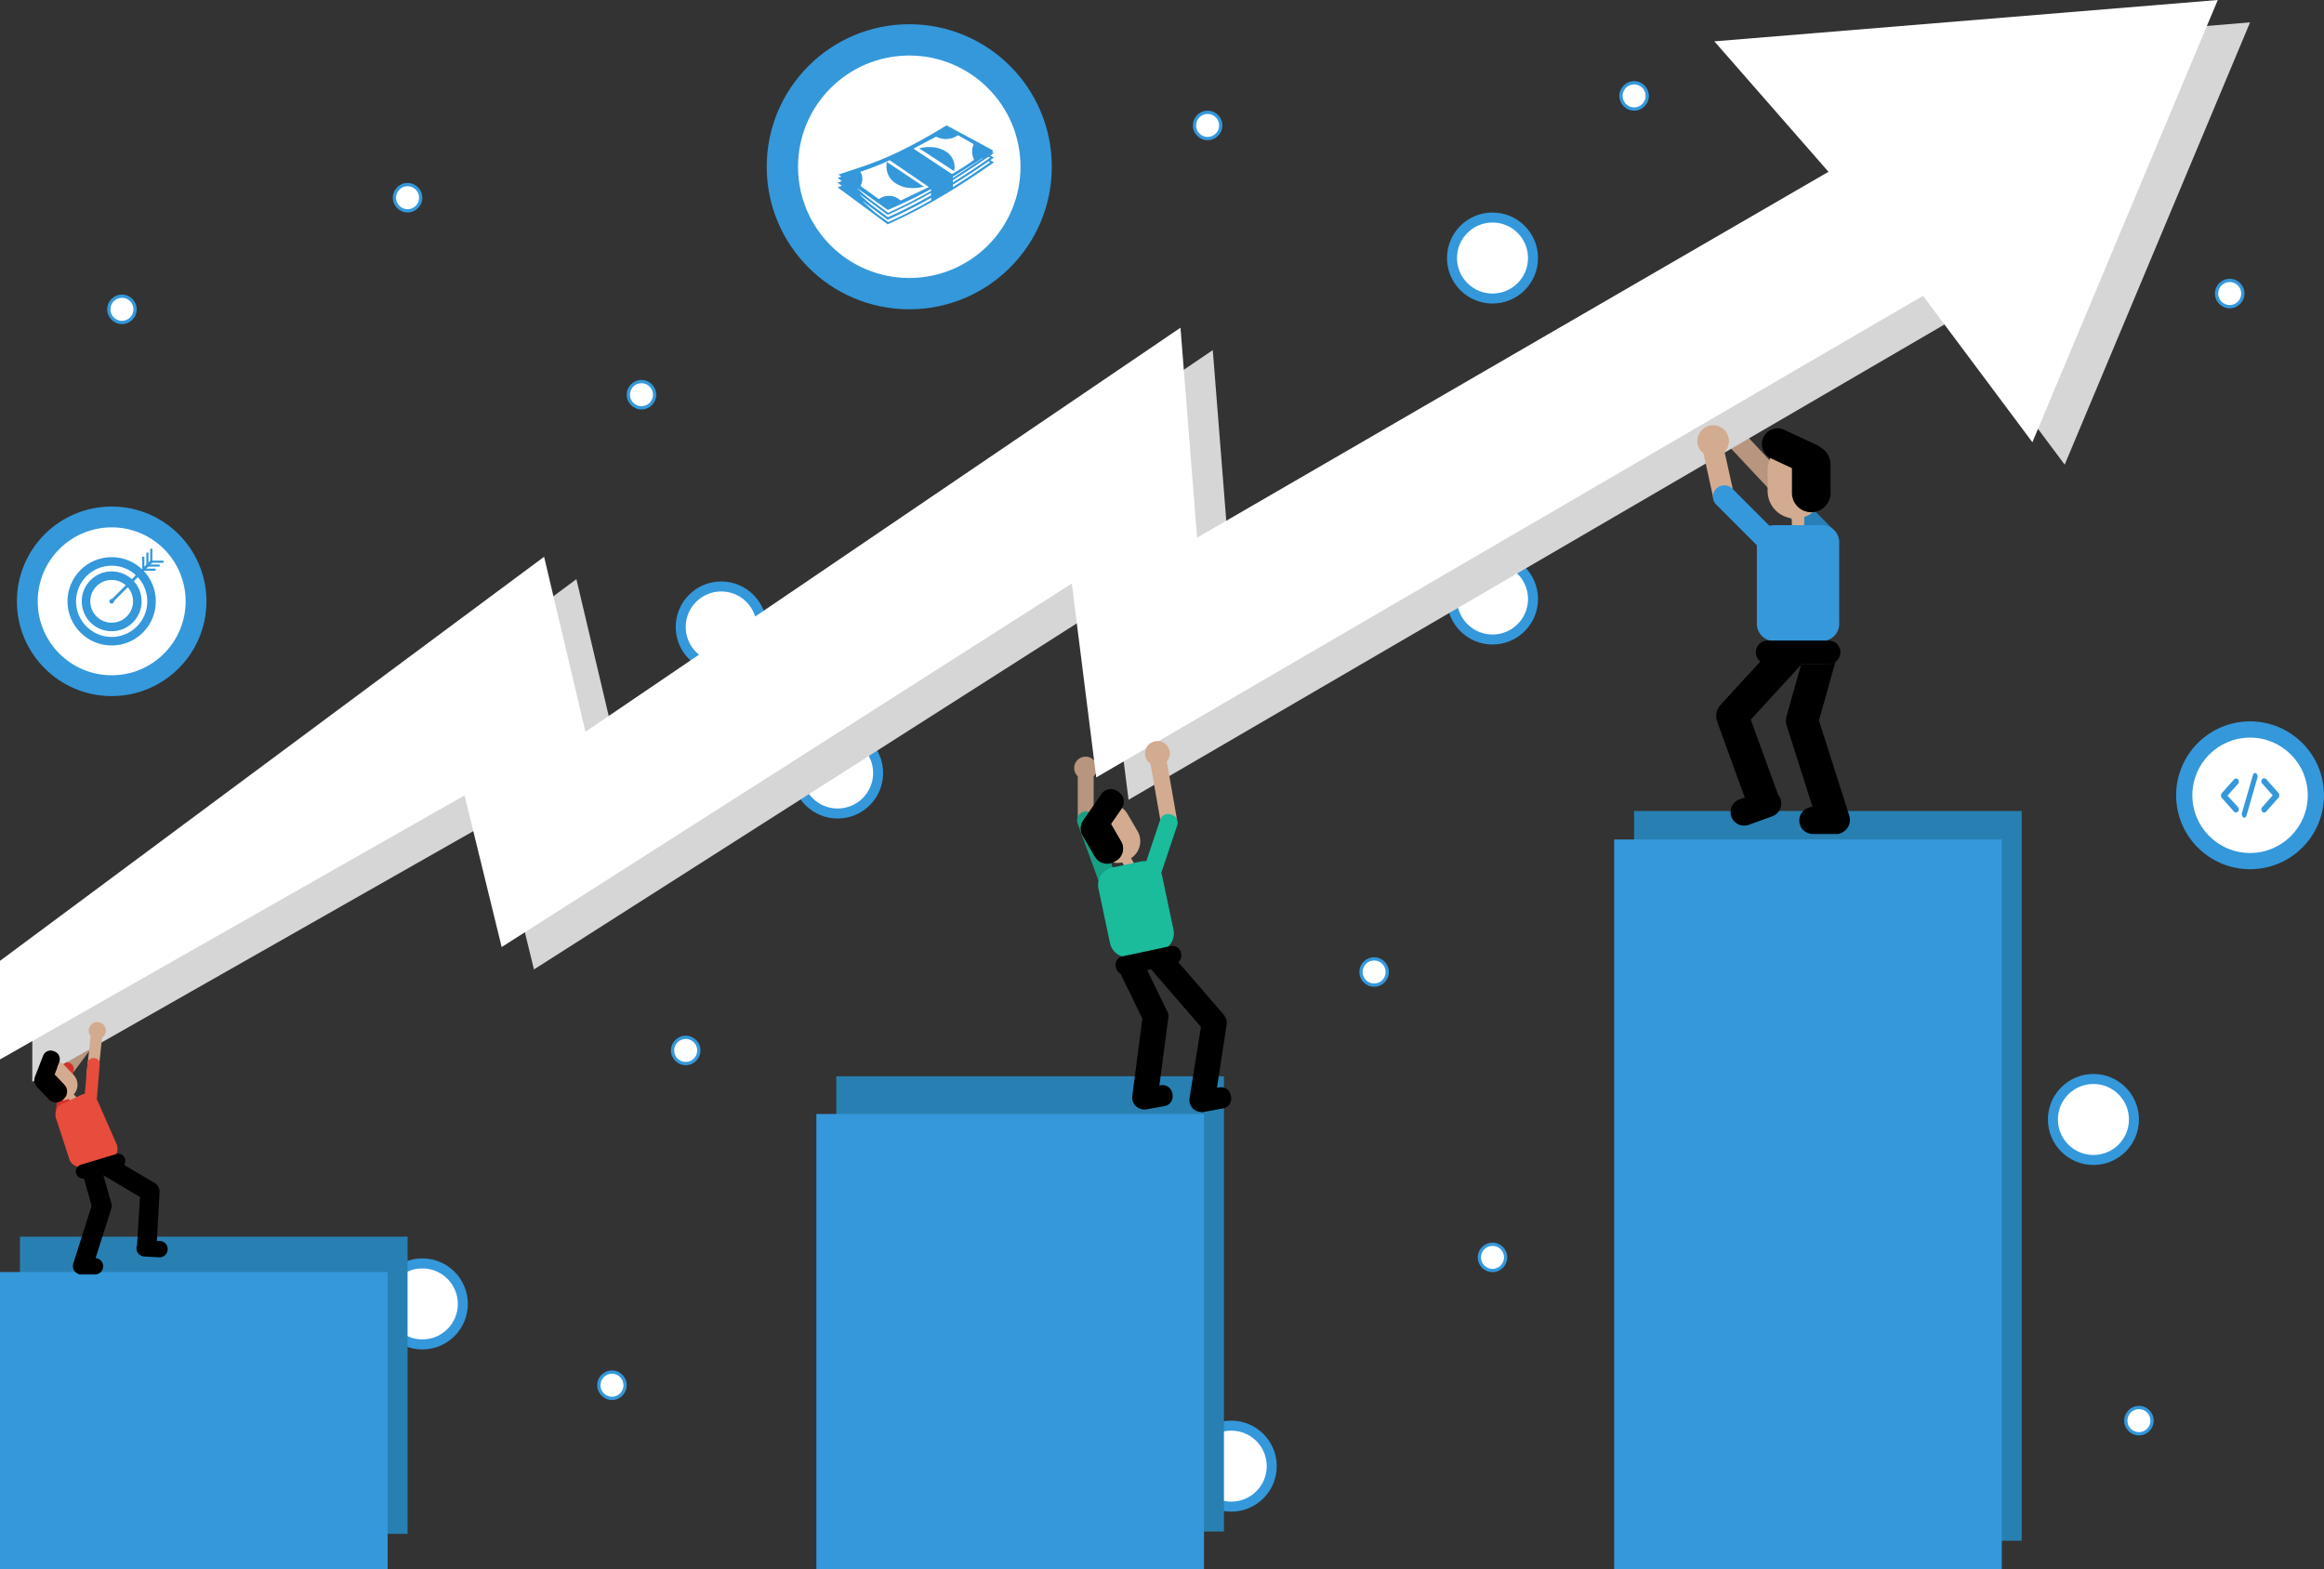 <svg xmlns="http://www.w3.org/2000/svg" viewBox="0 0 816.02 551.06"><rect x="0" y="0" width="816.02" height="551.06" fill="#333333" stroke="none"/><defs><style>.cls-1{fill:#3498db;}.cls-13,.cls-14,.cls-2{fill:#fff;}.cls-3{fill:#b7957e;}.cls-4{fill:#d6d6d6;}.cls-5{fill:#16a085;}.cls-6{fill:#d3ab90;}.cls-7{fill:#1abc9c;}.cls-8{fill:#2880b2;}.cls-9{fill:#2980b9;}.cls-10{fill:#d1342c;}.cls-11,.cls-15{fill:none;}.cls-12{fill:#e74c3c;}.cls-13,.cls-14,.cls-15{stroke:#3498db;stroke-miterlimit:10;}.cls-13{stroke-width:3px;}.cls-15{stroke-width:0.75px;}</style></defs><title>2-sm</title><g id="Layer_2" data-name="Layer 2"><g id="Layer_2-2" data-name="Layer 2"><circle class="cls-1" cx="432.32" cy="514.86" r="15.98"/><circle class="cls-2" cx="432.32" cy="514.86" r="12.47"/><circle class="cls-1" cx="735.06" cy="393.12" r="15.98"/><circle class="cls-2" cx="735.06" cy="393.12" r="12.47"/><circle class="cls-1" cx="148.29" cy="457.89" r="15.98"/><circle class="cls-2" cx="148.29" cy="457.89" r="12.47"/><circle class="cls-1" cx="294.11" cy="271.45" r="15.98"/><circle class="cls-2" cx="294.11" cy="271.45" r="12.47"/><circle class="cls-1" cx="524.06" cy="210.35" r="15.98"/><circle class="cls-2" cx="524.06" cy="210.35" r="12.47"/><circle class="cls-1" cx="524.06" cy="90.61" r="15.98"/><circle class="cls-2" cx="524.06" cy="90.61" r="12.47"/><circle class="cls-1" cx="253.24" cy="220.17" r="15.98"/><circle class="cls-2" cx="253.24" cy="220.17" r="12.47"/><circle class="cls-1" cx="143.11" cy="69.43" r="5.18"/><circle class="cls-2" cx="143.11" cy="69.43" r="4.04"/><circle class="cls-1" cx="42.82" cy="108.62" r="5.18"/><circle class="cls-2" cx="42.82" cy="108.62" r="4.04"/><circle class="cls-1" cx="482.49" cy="341.33" r="5.18"/><circle class="cls-2" cx="482.49" cy="341.33" r="4.04"/><circle class="cls-1" cx="524.06" cy="441.55" r="5.18"/><circle class="cls-2" cx="524.06" cy="441.55" r="4.04"/><circle class="cls-1" cx="751.04" cy="498.88" r="5.18"/><circle class="cls-2" cx="751.04" cy="498.88" r="4.04"/><circle class="cls-1" cx="240.77" cy="368.88" r="5.18"/><circle class="cls-2" cx="240.77" cy="368.88" r="4.04"/><circle class="cls-1" cx="225.24" cy="138.61" r="5.18"/><circle class="cls-2" cx="225.24" cy="138.61" r="4.04"/><circle class="cls-1" cx="424.03" cy="44.05" r="5.18"/><circle class="cls-2" cx="424.03" cy="44.05" r="4.04"/><circle class="cls-1" cx="573.78" cy="33.68" r="5.18"/><circle class="cls-2" cx="573.78" cy="33.68" r="4.04"/><circle class="cls-1" cx="782.91" cy="103.08" r="5.18"/><circle class="cls-2" cx="782.91" cy="103.08" r="4.04"/><circle class="cls-1" cx="214.88" cy="486.44" r="5.18"/><circle class="cls-2" cx="214.88" cy="486.44" r="4.04"/><path id="Rectangle_631" data-name="Rectangle 631" class="cls-3" d="M606.18,150.58h0a3.54,3.54,0,0,1,5,.16l14.69,15.68a3.53,3.53,0,0,1-.16,5h0a3.53,3.53,0,0,1-5-.16L606,155.58A3.53,3.53,0,0,1,606.18,150.58Z"/><path class="cls-3" d="M385.18,269.8a4,4,0,1,0-6.75,2.81v14.66a2.79,2.79,0,0,0,2.79,2.79h0a2.79,2.79,0,0,0,2.79-2.79V272.61A4,4,0,0,0,385.18,269.8Z"/><path class="cls-3" d="M33.22,367.91a2.77,2.77,0,1,0-4.95-1.24l-6.12,8.22a2,2,0,0,0,.4,2.73h0a2,2,0,0,0,2.73-.4L31.4,369A2.77,2.77,0,0,0,33.22,367.91Z"/><polygon class="cls-4" points="11.34 345.27 202.39 203.38 216.91 264.83 425.84 122.94 431.67 196.68 653.37 68.19 613.3 22.39 790.06 7.86 724.97 163.16 686.57 111.73 396.26 280.86 387.68 212.79 187.49 340.43 174.46 287.17 11.34 379.9 11.34 345.27"/><polygon class="cls-2" points="0 337.41 191.05 195.52 205.57 256.97 414.5 115.08 420.33 188.81 642.03 60.33 601.96 14.52 778.72 0 713.63 155.3 675.23 103.87 384.92 273 376.34 204.93 176.15 332.57 163.12 279.31 0 372.04 0 337.41"/><rect id="Rectangle_646" data-name="Rectangle 646" class="cls-5" x="382.03" y="284.23" width="6.28" height="28.78" rx="3.14" transform="translate(-78.9 149.75) rotate(-20)"/><g id="Group_650" data-name="Group 650"><g id="Group_648" data-name="Group 648"><path id="Path_236" data-name="Path 236" class="cls-6" d="M397.14,301.35l.79,1.37a1.59,1.59,0,0,1-.56,2.17h0l-.22.13a1.61,1.61,0,0,1-2.19-.58l-.92-1.6a7.09,7.09,0,0,1-3.24,0l.4-.2.68-.4a4.71,4.71,0,0,0,1.25-1h0a5,5,0,0,0,.55-5.73l-3.6-6.2,3.85-5.54.05-.07a6.74,6.74,0,0,1,1.93,2.15l3.5,6A7.06,7.06,0,0,1,397.14,301.35Z"/></g><g id="Group_649" data-name="Group 649"><path id="Path_237" data-name="Path 237" d="M393.66,295.53a4.77,4.77,0,0,1,.6,3.28,4.88,4.88,0,0,1-1.15,2.45h0a4.7,4.7,0,0,1-1.24,1l-.69.4a2.81,2.81,0,0,1-.39.19,5,5,0,0,1-6.37-2l-4.3-7.43a4.94,4.94,0,0,1,.32-5.45l0,0a2.8,2.8,0,0,1,.25-.41l6.06-8.74a4,4,0,0,1,5.6-1h0l.53.37a4,4,0,0,1,1.06,5.53l0,.07-3.85,5.55Z"/></g></g><g id="Group_651" data-name="Group 651"><path id="Path_239" data-name="Path 239" class="cls-6" d="M410.78,290.32a2.89,2.89,0,0,1-3.35-2.35h0l-3.48-19.8a4.35,4.35,0,1,1,6.25-1.46,4.25,4.25,0,0,1-.5.7L413.13,287a2.87,2.87,0,0,1-2.33,3.34Z"/></g><path id="Path_240" data-name="Path 240" class="cls-7" d="M413.35,289.85l-5.59,16.66a5.91,5.91,0,0,1,.24.82l4.05,19.16a6.22,6.22,0,0,1-4.79,7.38L397.14,336a6.25,6.25,0,0,1-7.39-4.8l-4.05-19.17a6.24,6.24,0,0,1,4.8-7.38l10.12-2.14a5.94,5.94,0,0,1,1.88-.1l4.9-14.58a2.9,2.9,0,0,1,3.66-1.85l0,0,.43.14A2.9,2.9,0,0,1,413.35,289.85Z"/><rect class="cls-8" x="293.65" y="377.95" width="136.11" height="159.86"/><rect class="cls-1" x="286.65" y="391.19" width="136.11" height="159.86"/><rect class="cls-8" x="7" y="434.27" width="136.11" height="104.35"/><rect class="cls-1" y="446.7" width="136.11" height="104.35"/><rect class="cls-8" x="573.78" y="284.8" width="136.11" height="256.25"/><rect class="cls-1" x="566.78" y="294.8" width="136.11" height="256.25"/><path id="Path_219" data-name="Path 219" d="M646.05,292.71l-.53.16h-8.89a4.75,4.75,0,0,1-.19-9.5l-9.07-28.5a5.44,5.44,0,0,1-.23-2.23c0-.13,0-.26,0-.39a4,4,0,0,1,.17-.78l5.09-18.05h0l.06-.22h9.58a4.15,4.15,0,0,0,2.43-.79L638.69,253l10.08,31.68.54,1.69a5,5,0,0,1-3.25,6.31Z"/><path id="Rectangle_645" data-name="Rectangle 645" class="cls-9" d="M644,191.88h0a4,4,0,0,1-5.64,0l-14.6-14.6a4,4,0,0,1,0-5.64h0a4,4,0,0,1,5.64,0l14.6,14.6A4,4,0,0,1,644,191.88Z"/><path id="Path_227" data-name="Path 227" class="cls-6" d="M606,177.8a3.7,3.7,0,0,1-4.39-2.8l-3.46-15.74a5.54,5.54,0,1,1,7.4-.56l3.25,14.71A3.69,3.69,0,0,1,606,177.8Z"/><path id="Path_228" data-name="Path 228" class="cls-6" d="M640,165v7.43a9.68,9.68,0,0,1-6.48,9.13v2.38a2.18,2.18,0,0,1-4.36,0V182a9.65,9.65,0,0,1-8.5-9.6V165a9.67,9.67,0,1,1,19.34,0Z"/><path id="Path_229" data-name="Path 229" class="cls-1" d="M645.8,190.43v28.65a6,6,0,0,1-6,6H622.88a6,6,0,0,1-6-6h0V191.47l-14-14a4,4,0,1,1,5.55-5.74l.09.1,12.8,12.81a5.15,5.15,0,0,1,1.56-.21H639.8A6,6,0,0,1,645.8,190.43Z"/><path id="Path_231" data-name="Path 231" d="M646.2,229.1a4.12,4.12,0,0,1-4.12,4.1h-9.57l-.06.22h0l-17.7,19.3,9.64,26.49a4.64,4.64,0,0,1,.77,1.35,4.76,4.76,0,0,1-2.85,6.09l-8.29,3a4.76,4.76,0,0,1-3.35-8.91l.1,0,1.86-.68-9.35-25.71a4.76,4.76,0,0,1-.23-.82h0a5.64,5.64,0,0,1,1.06-6l14-15.24a4.05,4.05,0,0,1-1.57-3.22,4.09,4.09,0,0,1,4.09-4.11h21.5a4.11,4.11,0,0,1,4.12,4.11Z"/><path id="Path_232" data-name="Path 232" d="M642.76,163.06V173a6.78,6.78,0,0,1-13.56.21v-8.81l-7.38-3.46a5.52,5.52,0,0,1,4.69-10L638,156.3a5.16,5.16,0,0,1,1.23.79h0a6.94,6.94,0,0,1,3.53,6Z"/><rect id="Rectangle_646-2" data-name="Rectangle 646" class="cls-10" x="12.64" y="380.93" width="20.12" height="4.39" rx="2.2" transform="translate(-360.16 356.2) rotate(-82.59)"/><g id="Group_650-2" data-name="Group 650"><g id="Group_648-2" data-name="Group 648"><path id="Path_236-2" data-name="Path 236" class="cls-6" d="M25.89,384.31l.76.8a1.1,1.1,0,0,1,0,1.56h0l-.12.13a1.13,1.13,0,0,1-1.58,0l-.89-.94a4.8,4.8,0,0,1-2.2.54l.24-.19.4-.38a3.74,3.74,0,0,0,.68-.9h0a3.4,3.4,0,0,0,.38-1.85,3.33,3.33,0,0,0-.94-2.13l-3.45-3.63,1.71-4.4s0,0,0-.06A4.94,4.94,0,0,1,22.53,374l3.36,3.53A5,5,0,0,1,25.89,384.31Z"/></g><g id="Group_649-2" data-name="Group 649"><path id="Path_237-2" data-name="Path 237" d="M22.58,380.91a3.48,3.48,0,0,1,.56,4h0a3.56,3.56,0,0,1-.68.9l-.4.38-.24.2a3.46,3.46,0,0,1-4.65-.32L13,381.71a3.46,3.46,0,0,1-.66-3.76s0,0,0,0a2.83,2.83,0,0,1,.11-.31l2.7-6.93a2.8,2.8,0,0,1,3.64-1.6h0l.42.16a2.83,2.83,0,0,1,1.62,3.59s0,0,0,.06l-1.71,4.39Z"/></g></g><g id="Group_647" data-name="Group 647"><path id="Path_235" data-name="Path 235" d="M429.5,389.23l-5.46,1-1.72.34a5,5,0,0,1-.56-.06l-.66-.1a4.15,4.15,0,0,1-2.78-1.8,4.09,4.09,0,0,1-.64-2.94l4-25.07-17.5-20.23-1.39.3,6.61,13.58.52,1.05a4.49,4.49,0,0,1,.32.89s0,0,0,0a4,4,0,0,1,0,1.09l-.15,1.14-3,22.78.53-.1a3.46,3.46,0,0,1,4,2.78v0l.11.54a3.5,3.5,0,0,1-2.8,4l-5.09.91-1.58.29-.46,0-.65-.08a4.15,4.15,0,0,1-3.57-4.64l.05-.44,3.49-26.77-7.6-15.58a1.89,1.89,0,0,1-.11-.25,3,3,0,0,1-1.53-2l-.11-.47a3,3,0,0,1,2.31-3.55l17-3.61a3,3,0,0,1,3.55,2.31l.1.47a3,3,0,0,1-1,2.87l16.05,18.54c.07.09.11.17.17.26l.05.09a4.1,4.1,0,0,1,.71,2.92.31.31,0,0,0,0,.1l-.05.34L427.31,382l.78-.14a3.45,3.45,0,0,1,4.06,2.74h0l.11.54A3.49,3.49,0,0,1,429.5,389.23Z"/><g id="Group_646" data-name="Group 646"><line id="Line_81" data-name="Line 81" class="cls-11" x1="424.03" y1="390.28" x2="422.32" y2="390.61"/></g></g><g id="Group_651-2" data-name="Group 651"><path id="Path_239-2" data-name="Path 239" class="cls-6" d="M32.13,380a2,2,0,0,1-1.8-2.22h0l1.5-14a3,3,0,1,1,4.48.22,2.45,2.45,0,0,1-.47.38l-1.48,13.8a2,2,0,0,1-2.22,1.8Z"/></g><path id="Path_240-2" data-name="Path 240" class="cls-12" d="M35,373.85,34,386.09a2.9,2.9,0,0,1,.29.52l6.55,14.95a4.36,4.36,0,0,1-2.06,5.8l-8.53,2.1a4.35,4.35,0,0,1-5.8-2.06l-4.55-14a4.36,4.36,0,0,1,2.07-5.8l6.53-3.1a4.27,4.27,0,0,1,1.26-.38l1-10.71a2,2,0,0,1,2.19-1.84h0l.32,0A2,2,0,0,1,35,373.85Z"/><path id="Path_219-2" data-name="Path 219" d="M27.75,447.44a3,3,0,0,1-2-3.81l.32-1,6.1-19.16L28.69,411a2.48,2.48,0,0,0,1.46.48H36l0,.13h0l3.08,10.92a2.46,2.46,0,0,1,.1.47,1.64,1.64,0,0,1,0,.23,3.23,3.23,0,0,1-.14,1.35L33.57,441.8a2.88,2.88,0,0,1-.12,5.75H28.08l-.32-.1Z"/><path id="Path_231-2" data-name="Path 231" d="M26.72,412.12a2.49,2.49,0,0,1,1.66-3.1l12.44-3.76h0a2.48,2.48,0,0,1,2.74,3.8l10.75,6.37A3.44,3.44,0,0,1,56,418.7h0a2.9,2.9,0,0,1,0,.51l-.91,16.52,1.19.06h.06a2.88,2.88,0,0,1-.38,5.74l-5.32-.3a2.87,2.87,0,0,1-2.71-3,2.61,2.61,0,0,1,.2-.91l1-17-13.62-8.07h0l-.07-.12-5.54,1.67a2.49,2.49,0,0,1-3.1-1.65Z"/><circle class="cls-1" cx="319.27" cy="58.56" r="50.05"/><circle class="cls-2" cx="319.27" cy="58.56" r="39.06"/><path class="cls-1" d="M294.11,64.13l1.49-.53-1.48-1.1,1.29-.47-1-.74.31-.11c3.1-1,6.2-2,9.29-3.09a115,115,0,0,0,15.78-6.91c4.18-2.18,8.28-4.53,12.33-7a1.37,1.37,0,0,0,.18-.16h.12a2.68,2.68,0,0,0,.28.18l15.86,8.56.27.16-.54.4.69.4-1.28.9,1.28.73-1.28.91L349,57a2.77,2.77,0,0,1-.25.19c-6.54,4.59-13.21,8.94-20.11,12.91A185.17,185.17,0,0,1,312,78.64a2,2,0,0,0-.25.14h-.11a2.18,2.18,0,0,0-.22-.21L294.41,66l-.29-.23,1.48-.52Zm18.48-7.73a.45.45,0,0,0-.51,0,89,89,0,0,1-9.51,3.76l-.49.15a5,5,0,0,1,.07,5l6.44,4.62a5.67,5.67,0,0,1,2.84-1.1,5.74,5.74,0,0,1,4.6,1.44c.12.1.2.18.37.09l9.66-4.64.08-.06-.64-.44ZM345,55.51l-1.5,1-8.68,5.39c-.26.16-.26.16-.2.58l10.44-6.84Zm2.6-.18a.66.66,0,0,0-.93,0q-5.78,4-11.74,7.72a.59.59,0,0,0-.36.68c0,.08,0,.17,0,.33,4.46-2.77,8.79-5.67,13.07-8.67C347.62,55.35,347.61,55.34,347.61,55.33ZM334.56,65.2c0,.15,0,.3,0,.5C339,62.92,343.37,60,347.64,57c-.42-.38-.47-.38-.9-.08-3.93,2.71-7.9,5.33-11.95,7.83A.4.4,0,0,0,334.56,65.2ZM334.05,61a.38.38,0,0,0,.48,0c2.48-1.48,4.91-3,7.26-4.72l.25-.19a6.3,6.3,0,0,1-.14-5.46l-.83-.47-4.47-2.56a.3.3,0,0,0-.38,0,7.55,7.55,0,0,1-7.38.46.3.3,0,0,0-.26,0l-7.79,4.09,0,.07,2.41,1.59ZM303.33,71.12c1.12,1,2.22,2,3.38,3s2.63,2,4,3c.3.24.63.45.93.7a.41.41,0,0,0,.48.06c3.73-1.67,7.39-3.5,11-5.45,1.17-.64,2.33-1.31,3.51-1.94a.53.53,0,0,0,.35-.64,2.51,2.51,0,0,1,0-.39l-.33.18c-4.79,2.68-9.67,5.16-14.66,7.4a.5.5,0,0,1-.57-.06c-2.78-2.08-5.57-4.14-8.35-6.21l-.21-.13,0,0Zm-1.2-2.55c1.05.94,2.07,1.92,3.16,2.82s2.41,1.85,3.63,2.77c.89.67,1.8,1.33,2.7,2a.36.36,0,0,0,.43,0c5-2.23,9.88-4.76,14.66-7.47a.35.35,0,0,0,.22-.39,4.86,4.86,0,0,1,0-.55l-.36.19c-4.78,2.68-9.65,5.16-14.64,7.38a.46.46,0,0,1-.54-.07l-9.14-6.79-.23-.15-.06.08A1.13,1.13,0,0,1,302.13,68.57Zm-1.05-2.37c1,.93,2,1.88,3.09,2.76.84.7,1.73,1.32,2.6,2l4.85,3.6a.37.37,0,0,0,.41.07c5-2.24,9.89-4.77,14.68-7.49.23-.12.22-.13.18-.73l-.32.17c-4.74,2.55-9.57,4.9-14.5,7a.47.47,0,0,1-.54,0l-10.38-7.4-.23-.14,0,0Z"/><path class="cls-1" d="M311.26,58.2a7,7,0,0,0,3.59,6.38,10.29,10.29,0,0,0,4.9,1.44,14.11,14.11,0,0,0,4.59-.5l-12.95-8.66A13.44,13.44,0,0,0,311.26,58.2Z"/><path class="cls-1" d="M322.75,52.09l12.27,8a6.12,6.12,0,0,0,.1-2.29,6.53,6.53,0,0,0-3.6-4.94,10,10,0,0,0-4.19-1.18A13.84,13.84,0,0,0,322.75,52.09Z"/><circle class="cls-1" cx="39.21" cy="211.16" r="33.28"/><circle class="cls-2" cx="39.21" cy="211.16" r="25.97"/><circle class="cls-13" cx="39.21" cy="211.16" r="14.01"/><circle class="cls-13" cx="39.21" cy="211.16" r="9.01"/><line class="cls-14" x1="39.21" y1="211.16" x2="53.22" y2="197.15"/><polyline class="cls-15" points="50.31 195.49 50.31 200.06 54.63 200.06"/><polyline class="cls-15" points="51.76 194.05 51.76 198.61 56.07 198.61"/><polyline class="cls-15" points="53.12 192.69 53.12 197.25 57.43 197.25"/><circle class="cls-1" cx="39.21" cy="211.16" r="0.81"/><circle class="cls-1" cx="790.06" cy="279.28" r="25.96"/><circle class="cls-2" cx="790.06" cy="279.28" r="20.26"/><path class="cls-1" d="M785.8,283.42a1.19,1.19,0,0,1,0,1.56,1,1,0,0,1-.69.32,1,1,0,0,1-.71-.32L780,280.05a.14.14,0,0,1-.07-.11l-.05,0a1.21,1.21,0,0,1,0-.14.09.09,0,0,1,0-.07s0-.09,0-.1,0-.07,0-.09v-.12s0-.05,0-.11v-.2s0-.06,0-.07,0-.09,0-.14,0,0,0,0a1,1,0,0,1,.08-.15s0,0,0,0a.74.74,0,0,1,.09-.12l4.39-4.94a1,1,0,0,1,1.4,0,1.19,1.19,0,0,1,0,1.56l-3.7,4.14Z"/><path class="cls-1" d="M787.23,285.42l3.82-13.21c.19-.63.69-.93,1.14-.65a1.47,1.47,0,0,1,.44,1.6l-3.82,13.23c-.15.48-.47.75-.8.75a.53.53,0,0,1-.31-.09A1.46,1.46,0,0,1,787.23,285.42Z"/><path class="cls-1" d="M800.23,279.91h0a.63.63,0,0,1-.11.13L795.72,285a1,1,0,0,1-.7.32.94.94,0,0,1-.7-.32,1.19,1.19,0,0,1,0-1.56l3.69-4.14-3.69-4.14a1.19,1.19,0,0,1,0-1.56,1,1,0,0,1,1.4,0l4.38,4.94a1.1,1.1,0,0,1,.11.12s0,0,0,0a.93.93,0,0,1,.07.15s0,0,0,0,0,.08,0,.15,0,0,0,.06v.12l0,.08s0,.07,0,.09v.14s0,0,0,0,0,.12,0,.16,0,0,0,.05A1.58,1.58,0,0,1,800.23,279.91Z"/></g></g></svg>